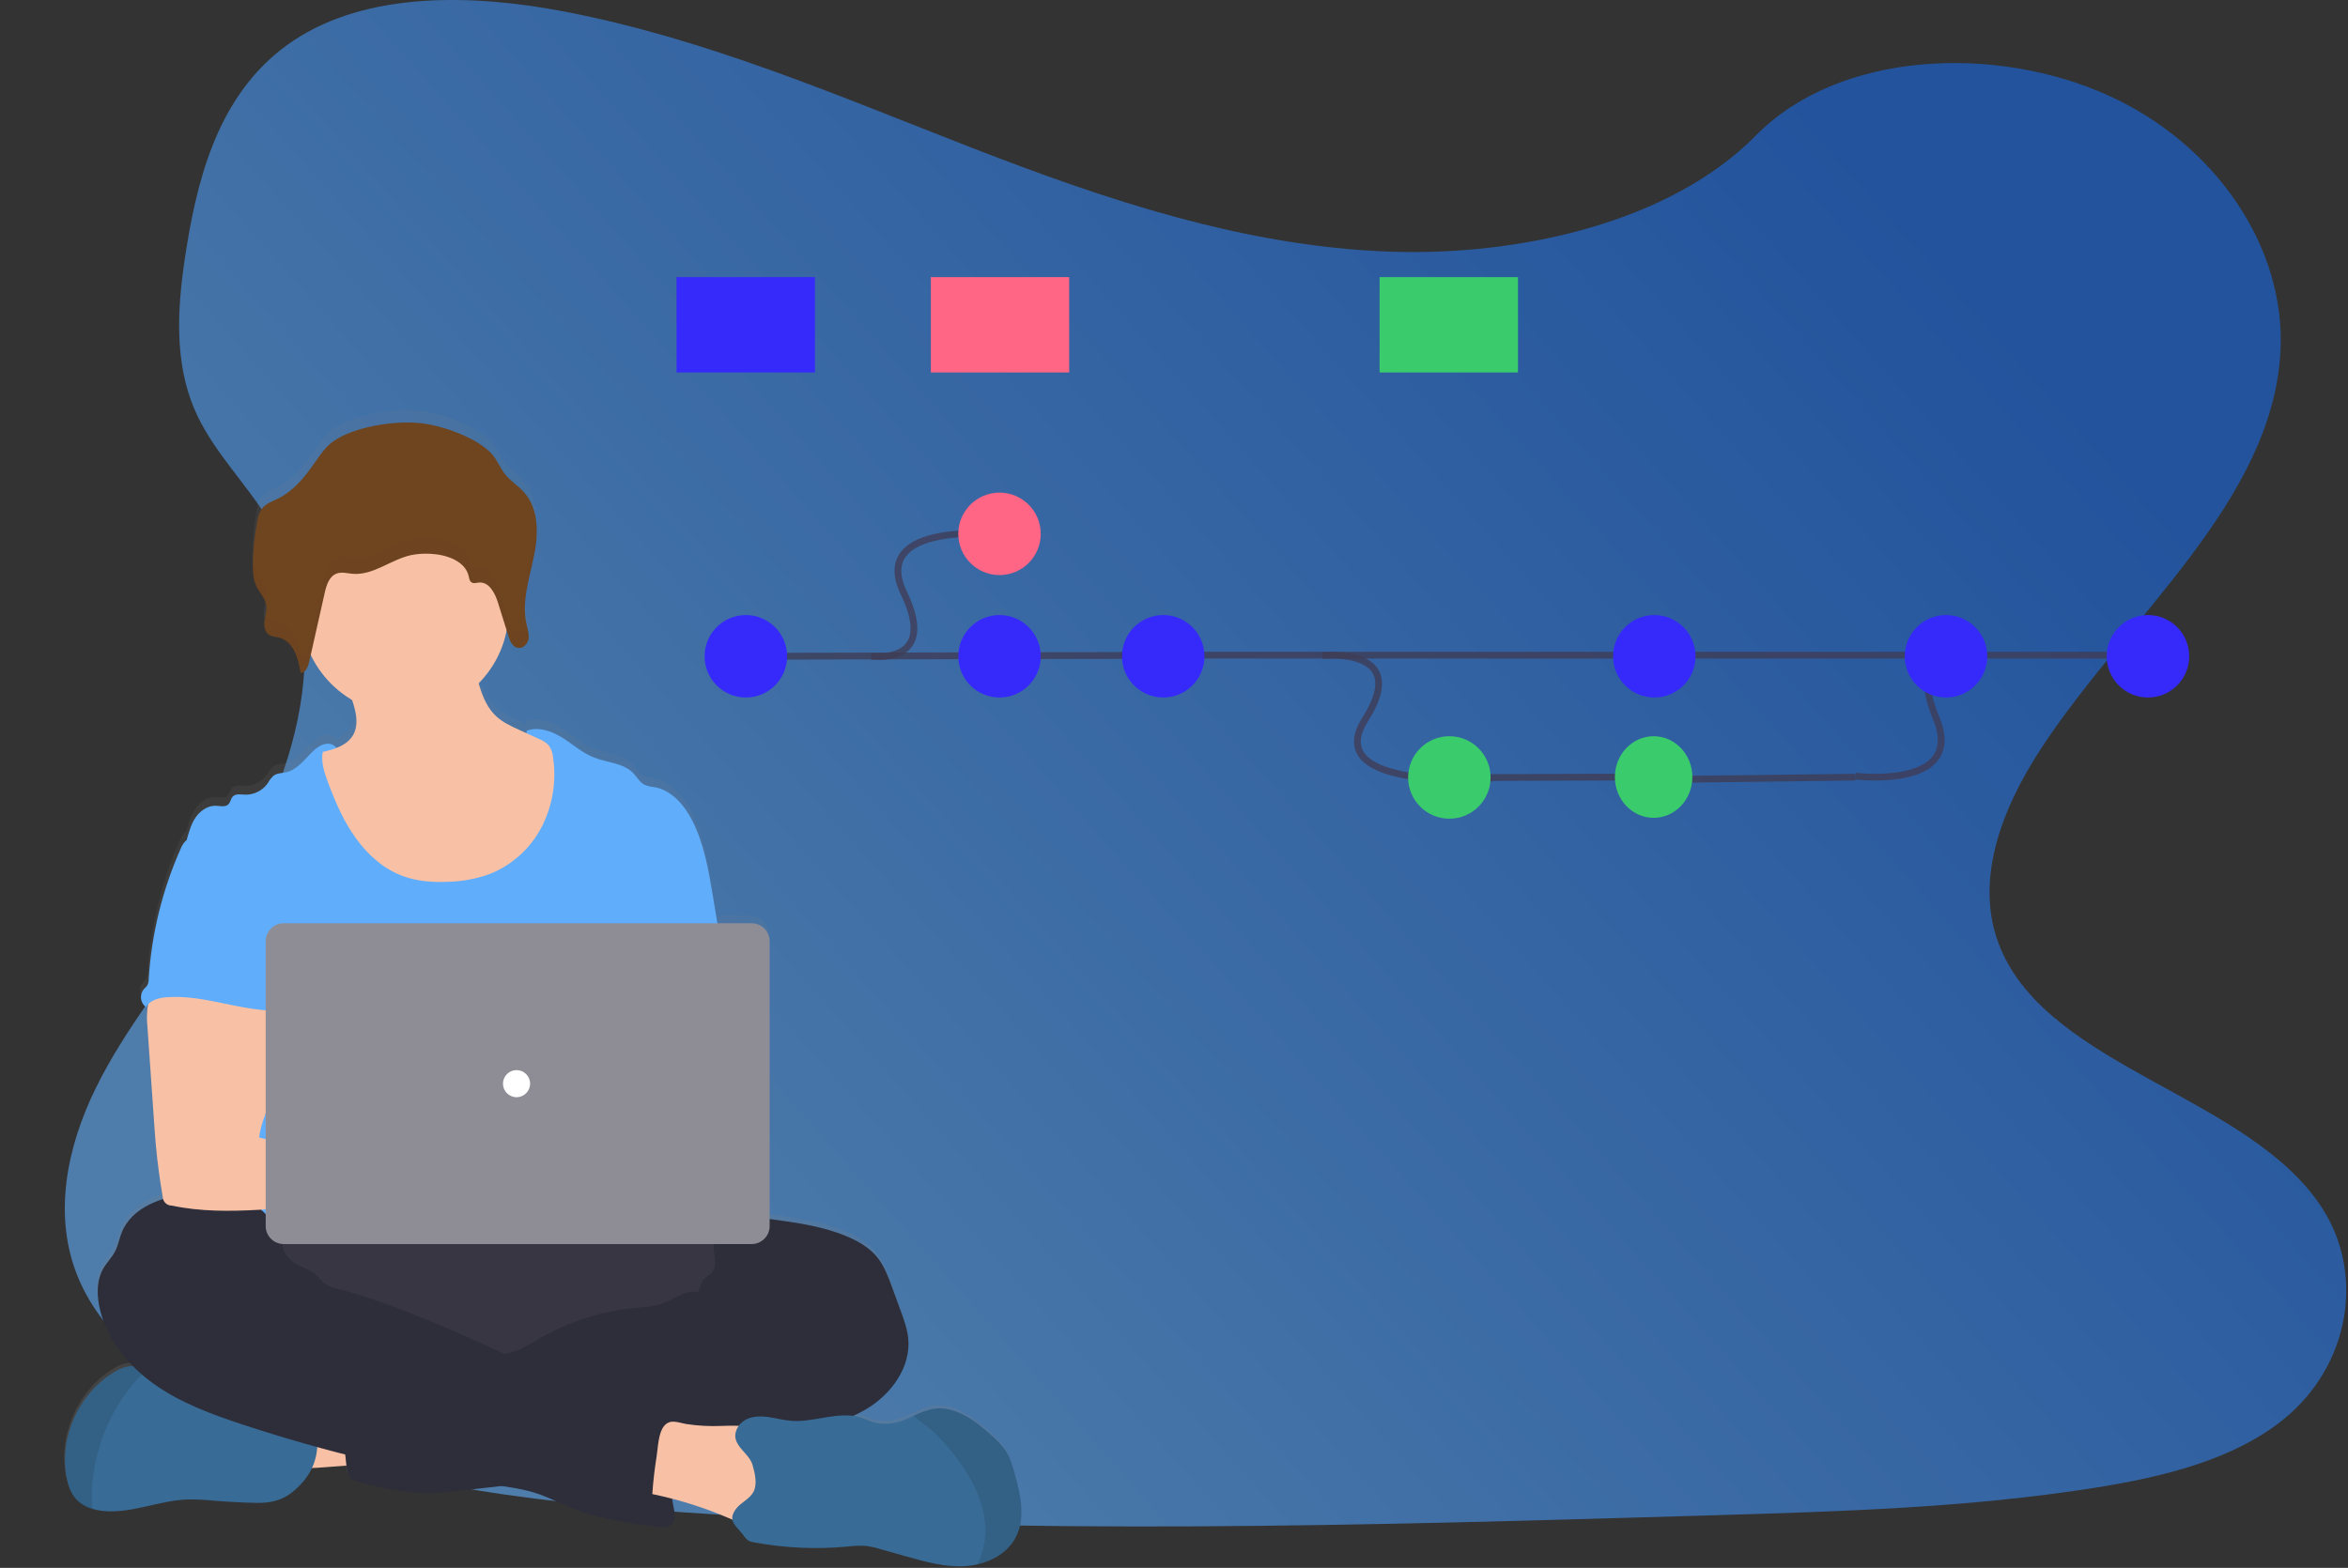 <svg width="1039" height="694" viewBox="0 0 1039 694" fill="none" xmlns="http://www.w3.org/2000/svg">
<rect x="0" y="0" width="1039" height="694" fill="#333333" stroke="none"/>
<g id="undraw_version_control_9bpv 1" clip-path="url(#clip0)">
<path id="Vector" opacity="0.6" d="M615.24 111.4C550.52 109.15 488.88 88.26 430.01 65.4C371.14 42.54 312.85 17.21 249.68 5.1C209.05 -2.69 162.59 -3.79 129.85 17.99C98.35 38.99 88.17 75.14 82.69 108.71C78.58 133.98 76.15 160.56 87.44 184.21C95.27 200.63 109.18 214.43 118.8 230.16C152.26 284.88 128.61 352.36 92.34 405.79C75.34 430.85 55.6 454.79 42.47 481.45C29.34 508.11 23.27 538.7 34.75 565.92C46.14 592.92 73.27 613.16 102.65 627.41C162.34 656.35 232.65 664.64 301.27 669.33C453.09 679.72 605.73 675.22 757.95 670.72C814.29 669.05 870.87 667.36 926.29 658.65C957.07 653.81 988.85 646.13 1011.19 627.65C1039.55 604.12 1046.58 564.27 1027.58 534.77C995.7 485.28 907.58 472.98 885.27 419.87C873 390.64 885.6 358.07 903.42 330.96C941.66 272.79 1005.75 221.77 1009.13 155.28C1011.45 109.62 980.64 63.89 933 42.28C883.06 19.63 813.82 22.48 777 59.97C739.04 98.53 672.38 113.38 615.24 111.4Z" fill="url(#paint0_linear)"/>
<path id="Vector_2" d="M448.73 651.49C447.73 647.87 446.73 644.21 444.73 641.06C442.875 638.389 440.673 635.978 438.18 633.89C430.93 627.31 422.03 620.63 412.42 622.29C409.448 622.947 406.576 623.997 403.88 625.41C402.48 626.06 401.07 626.71 399.63 627.26C395.576 628.955 391.096 629.346 386.81 628.38C384.61 627.79 382.56 626.73 380.39 626.07C379.36 625.76 378.306 625.533 377.24 625.39C379.337 624.451 381.371 623.379 383.33 622.18C394.11 615.58 402.71 603.65 401.51 590.89C401.1 586.6 399.63 582.49 398.17 578.44L394.33 567.82C392.67 563.22 390.95 558.53 387.92 554.71C384.55 550.45 379.75 547.56 374.79 545.41C364.14 540.78 352.5 539.15 341.01 537.57L340.21 537.46V413.33C340.21 411.208 339.367 409.173 337.867 407.673C336.367 406.173 334.332 405.33 332.21 405.33H317.11C316.443 401.25 315.777 397.177 315.11 393.11C313.21 381.5 311.24 369.68 305.89 359.23C302.39 352.39 296.82 345.86 289.31 344.52C287.834 344.387 286.384 344.05 285 343.52C282.8 342.44 281.6 340.04 279.91 338.27C275.55 333.7 268.46 333.63 262.62 331.27C257.46 329.22 253.24 325.36 248.54 322.39C243.84 319.42 238 317.31 232.8 319.24C232.8 319.62 232.73 320 232.69 320.37L229.35 318.83C225.75 317.16 222.08 315.45 219.19 312.71C215.48 309.21 213.5 304.57 211.96 299.64C211.8 299.13 211.65 298.64 211.49 298.09C217.882 291.569 222.209 283.308 223.93 274.34L224.74 276.97C224.922 277.561 225.136 278.142 225.38 278.71C225.793 279.809 226.482 280.783 227.38 281.54C227.636 281.741 227.919 281.906 228.22 282.03C228.496 282.14 228.785 282.213 229.08 282.25C229.495 282.301 229.916 282.271 230.32 282.16C230.996 281.951 231.617 281.592 232.136 281.111C232.655 280.63 233.06 280.038 233.32 279.38C233.479 278.987 233.597 278.578 233.67 278.16C233.709 277.908 233.732 277.654 233.74 277.4C233.74 277.32 233.74 277.24 233.74 277.16C233.74 277.08 233.74 276.81 233.74 276.64C233.74 276.47 233.74 276.46 233.74 276.36C233.74 276.26 233.74 276.03 233.69 275.86V275.6C233.69 275.4 233.63 275.2 233.59 275.01C233.55 274.82 233.59 274.9 233.59 274.85C233.54 274.6 233.48 274.34 233.43 274.09C233.43 274.03 233.43 273.96 233.43 273.9C233.43 273.84 233.34 273.49 233.29 273.28C233.24 273.07 233.22 273.01 233.19 272.87V272.81C233.09 272.41 233 272.02 232.91 271.62C232.183 268.149 231.998 264.587 232.36 261.06C232.958 255.884 233.914 250.755 235.22 245.71L235.43 244.8C235.51 244.45 235.59 244.1 235.66 243.74C235.82 243.02 235.98 242.3 236.13 241.57L236.49 239.73L236.76 238.09V237.88C237.321 234.164 237.439 230.394 237.11 226.65V226.65C236.65 221.42 235.03 216.47 231.48 212.53C228.97 209.74 225.66 207.68 223.33 204.75C221.15 202.01 219.92 198.63 217.66 195.94C211.42 188.49 195.4 182.75 185.57 181.75C174.31 180.61 156.12 183.49 147.04 190.14C143.68 192.59 141.38 196.14 139.04 199.5C134.74 205.75 129.86 211.99 122.97 215.5C120.37 216.82 117.39 217.82 115.66 220.12C114.631 221.679 113.964 223.449 113.71 225.3C112.385 231.811 111.695 238.436 111.65 245.08V245.08C111.65 245.91 111.65 246.74 111.65 247.58C111.67 250.071 112.201 252.532 113.21 254.81C113.37 255.15 113.55 255.48 113.74 255.81L113.86 256.02C115.069 257.749 116.14 259.571 117.06 261.47C117.289 262.002 117.454 262.559 117.55 263.13C117.721 264.595 117.626 266.079 117.27 267.51V267.51C117.27 267.73 117.18 267.95 117.14 268.17L117.05 268.6C117.05 268.75 117.05 268.9 116.97 269.04C116.89 269.47 116.82 269.9 116.76 270.32C116.608 271.477 116.683 272.652 116.98 273.78C117.117 274.409 117.386 275.001 117.768 275.518C118.151 276.035 118.639 276.465 119.2 276.78C119.77 277.053 120.376 277.242 121 277.34C121.63 277.45 122.27 277.52 122.89 277.66C123.687 277.842 124.457 278.128 125.18 278.51C125.872 278.841 126.521 279.258 127.11 279.75C127.401 280.015 127.679 280.295 127.94 280.59C128.468 281.195 128.943 281.844 129.36 282.53C129.573 282.883 129.773 283.243 129.96 283.61C130.677 285.057 131.249 286.571 131.67 288.13C131.93 289.06 132.15 290 132.34 290.94C132.43 291.36 132.51 291.78 132.58 292.19C132.65 292.6 132.72 293.02 132.78 293.43C133.053 293.414 133.322 293.361 133.58 293.27C135.05 292.74 135.87 291.03 136.33 289.37C136.41 289.09 136.48 288.82 136.54 288.55C136.77 287.55 137.01 286.45 137.24 285.4C141.182 293.771 147.538 300.771 155.49 305.5C155.77 306.33 156.04 307.15 156.28 307.99C157.59 312.52 158.22 317.26 155.95 321.22C154.33 324.03 151.61 325.76 148.57 326.96C148.132 326.376 147.568 325.897 146.92 325.56C144.29 324.24 141.13 325.84 138.92 327.81C134.92 331.43 131.66 336.62 126.4 337.81C124.5 338.25 122.4 338.16 120.82 339.32C119.775 340.303 118.9 341.452 118.23 342.72C117.089 344.359 115.554 345.685 113.766 346.576C111.979 347.467 109.996 347.895 108 347.82C106.17 347.73 104 347.31 102.75 348.65C101.82 349.65 101.75 351.23 100.75 352.18C99.41 353.5 97.21 352.86 95.34 352.78C91.78 352.63 88.47 354.93 86.44 357.88C84.41 360.83 83.44 364.36 82.44 367.88V367.94C82.183 368.127 81.939 368.331 81.71 368.55C80.74 369.583 79.989 370.8 79.5 372.13C71.413 390.542 66.64 410.238 65.4 430.31C65.42 431.288 65.2 432.256 64.76 433.13C64.313 433.701 63.821 434.236 63.29 434.73C62.815 435.312 62.461 435.983 62.25 436.704C62.039 437.425 61.975 438.181 62.062 438.927C62.149 439.673 62.385 440.394 62.755 441.047C63.126 441.701 63.624 442.273 64.22 442.73C64.508 442.208 64.868 441.73 65.29 441.31C65.18 441.77 65.08 442.22 65.01 442.63C64.608 445.547 64.571 448.503 64.9 451.43C65.847 465.323 66.803 479.207 67.77 493.08C68.04 497.01 68.31 500.93 68.67 504.85C69.37 512.437 70.37 519.993 71.67 527.52C71.73 527.86 71.8 528.21 71.89 528.52C63.74 531.11 56.49 535.79 53.44 543.6C52.38 546.3 51.9 549.24 50.6 551.83C49.17 554.67 46.82 556.94 45.26 559.72C42.57 564.5 42.45 570.36 43.43 575.72C45.32 586.17 50.97 595.51 58.43 603.11C58.1 603.11 57.76 603.11 57.43 603.11C54.993 603.38 52.653 604.219 50.6 605.56C34.82 614.78 25.8 634.56 29.09 652.62C29.74 656.15 30.87 659.73 33.23 662.42C35.192 664.558 37.714 666.104 40.51 666.88C42.259 667.406 44.059 667.741 45.88 667.88C58.18 668.88 70.09 663.18 82.42 662.7C86.504 662.635 90.589 662.825 94.65 663.27C100.59 663.763 106.54 664.077 112.5 664.21C122.19 664.44 127.64 661.86 133.82 654.62C135.339 652.819 136.607 650.821 137.59 648.68C142.85 648.38 148.66 647.92 152.86 647.58L152.92 648.16C153.15 650.16 153.5 652.46 155.1 653.72C156 654.341 157.023 654.76 158.1 654.95C168.2 657.43 178.42 659.95 188.82 659.95C193.7 659.851 198.572 659.478 203.41 658.83L221.68 656.72C227.004 657.395 232.258 658.539 237.38 660.14C242.66 661.93 247.59 664.59 252.75 666.7C264.75 671.56 277.65 673.3 290.43 675C292.61 675.29 295.11 675.49 296.72 674C298.8 672 298.11 668.66 297.52 665.86C297.28 664.71 297.1 663.56 296.96 662.4C305.584 664.673 314.022 667.602 322.2 671.16L323.63 671.79C324.05 673.97 326.06 675.71 327.99 678.06C328.624 679.052 329.365 679.971 330.2 680.8C331.154 681.42 332.239 681.81 333.37 681.94C346.861 684.454 360.637 685.076 374.3 683.79C377.096 683.409 379.924 683.312 382.74 683.5C384.809 683.782 386.849 684.24 388.84 684.87L400.41 688.19C408.94 690.63 417.67 693.1 426.52 692.55C428.314 692.437 430.097 692.18 431.85 691.78C438.85 690.16 445.37 686.25 448.73 679.96C453.48 671.41 451.29 660.89 448.73 651.49Z" fill="url(#paint1_linear)"/>
<path id="Vector_3" d="M125.02 649.54C122.91 644.74 120.91 639.22 123.02 634.42C124.397 631.593 126.763 629.37 129.67 628.17C132.546 626.997 135.578 626.249 138.67 625.95C148.374 624.677 158.194 624.543 167.93 625.55C168.64 631.17 167.14 636.87 165.85 642.3C164.68 647.3 164.01 648.04 158.85 648.3C155.51 648.48 125.81 651.31 125.02 649.54Z" fill="#F8C1A6"/>
<path id="Vector_4" d="M214.07 617.16C293.047 617.16 357.07 599.251 357.07 577.16C357.07 555.069 293.047 537.16 214.07 537.16C135.093 537.16 71.07 555.069 71.07 577.16C71.07 599.251 135.093 617.16 214.07 617.16Z" fill="#464353"/>
<path id="Vector_5" opacity="0.2" d="M214.07 617.16C293.047 617.16 357.07 599.251 357.07 577.16C357.07 555.069 293.047 537.16 214.07 537.16C135.093 537.16 71.07 555.069 71.07 577.16C71.07 599.251 135.093 617.16 214.07 617.16Z" fill="black"/>
<path id="Vector_6" d="M319.22 419.45L315.44 396.55C313.53 385.06 311.56 373.35 306.22 363C302.71 356.22 297.14 349.76 289.63 348.42C288.151 348.288 286.697 347.952 285.31 347.42C283.11 346.36 281.91 343.98 280.22 342.22C275.86 337.7 268.76 337.63 262.92 335.33C257.76 333.33 253.54 329.48 248.84 326.54C244.14 323.6 238.29 321.54 233.09 323.42C232.25 332.37 231.36 341.52 227.56 349.67C225.087 354.976 221.459 359.662 216.942 363.385C212.424 367.108 207.132 369.775 201.452 371.189C195.771 372.604 189.847 372.731 184.111 371.562C178.375 370.392 172.973 367.956 168.3 364.43C159.39 357.72 153.68 347.37 151.02 336.54C150.37 333.9 149.63 330.87 147.2 329.66C144.57 328.34 141.41 329.94 139.2 331.88C135.2 335.47 131.93 340.61 126.67 341.82C124.77 342.26 122.67 342.17 121.09 343.32C120.04 344.289 119.161 345.428 118.49 346.69C117.339 348.316 115.801 349.631 114.015 350.514C112.229 351.397 110.251 351.822 108.26 351.75C106.43 351.66 104.26 351.24 103.01 352.57C102.08 353.57 102.01 355.13 101.01 356.06C99.66 357.37 97.47 356.73 95.59 356.66C92.03 356.51 88.72 358.79 86.68 361.66C84.64 364.53 83.68 368.08 82.68 371.52C93.61 395.86 103.61 420.23 114.54 444.57C115.052 445.487 115.324 446.519 115.33 447.57C115.111 448.66 114.646 449.686 113.97 450.57C108.61 459.18 108.78 470.01 109.37 480.13C109.96 490.25 110.68 500.94 106.16 510.01C104.93 512.5 103.33 514.78 102.16 517.27C99.42 522.91 98.43 540.95 100.03 547.01H326.11C321.8 535.16 323.44 511.38 324.34 498.8C324.97 490 323.34 481.21 322.64 472.41C321.11 454.44 322.19 437.39 319.22 419.45Z" fill="#60AEFB"/>
<path id="Vector_7" d="M330.79 540.01C334.12 538.74 337.79 539.2 341.36 539.68C352.85 541.25 364.51 542.86 375.16 547.45C380.16 549.59 384.92 552.45 388.3 556.66C391.3 560.45 393.05 565.09 394.71 569.66L398.55 580.18C400.01 584.18 401.49 588.26 401.9 592.51C403.1 605.1 394.49 616.97 383.66 623.51C372.83 630.05 360.08 632.38 347.66 634.82C335.24 637.26 322.77 639.96 310.4 642.82C304.63 644.317 298.777 645.469 292.87 646.27C279.63 647.77 265.79 645.56 253.21 649.94C248.21 651.69 243.3 654.29 238.11 655.5C234.663 656.225 231.177 656.756 227.67 657.09L203.86 659.81C199.018 660.458 194.144 660.832 189.26 660.93C178.86 660.93 168.63 658.47 158.53 656.01C157.456 655.822 156.434 655.409 155.53 654.8C153.93 653.54 153.58 651.31 153.35 649.29C152.33 640.35 151.437 631.4 150.67 622.44C150.43 619.53 150.25 616.38 151.84 613.93C153.84 610.93 157.74 609.99 161.3 609.41C176.396 606.941 191.688 605.879 206.98 606.24C212.79 600.43 222.37 600.4 229.98 597.24C232.78 595.954 235.489 594.481 238.09 592.83C251.703 584.888 266.915 580.081 282.62 578.76C285.695 578.666 288.751 578.23 291.73 577.46C297.62 575.63 302.99 570.65 309.04 571.87C309.79 569.8 310.31 567.03 312.04 565.61C312.9 564.88 313.96 564.39 314.75 563.61C316.42 561.92 316.57 559.26 316.32 556.9C316.07 554.54 315.51 552.12 316.12 549.82C316.374 548.949 316.747 548.118 317.23 547.35C320.23 542.17 324.76 539.51 330.79 540.01Z" fill="#2D2E3A"/>
<path id="Vector_8" opacity="0.05" d="M330.79 540.01C334.12 538.74 337.79 539.2 341.36 539.68C352.85 541.25 364.51 542.86 375.16 547.45C380.16 549.59 384.92 552.45 388.3 556.66C391.3 560.45 393.05 565.09 394.71 569.66L398.55 580.18C400.01 584.18 401.49 588.26 401.9 592.51C403.1 605.1 394.49 616.97 383.66 623.51C372.83 630.05 360.08 632.38 347.66 634.82C335.24 637.26 322.77 639.96 310.4 642.82C304.63 644.317 298.777 645.469 292.87 646.27C279.63 647.77 265.79 645.56 253.21 649.94C248.21 651.69 243.3 654.29 238.11 655.5C234.663 656.225 231.177 656.756 227.67 657.09L203.86 659.81C199.018 660.458 194.144 660.832 189.26 660.93C178.86 660.93 168.63 658.47 158.53 656.01C157.456 655.822 156.434 655.409 155.53 654.8C153.93 653.54 153.58 651.31 153.35 649.29C152.33 640.35 151.437 631.4 150.67 622.44C150.43 619.53 150.25 616.38 151.84 613.93C153.84 610.93 157.74 609.99 161.3 609.41C176.396 606.941 191.688 605.879 206.98 606.24C212.79 600.43 222.37 600.4 229.98 597.24C232.78 595.954 235.489 594.481 238.09 592.83C251.703 584.888 266.915 580.081 282.62 578.76C285.695 578.666 288.751 578.23 291.73 577.46C297.62 575.63 302.99 570.65 309.04 571.87C309.79 569.8 310.31 567.03 312.04 565.61C312.9 564.88 313.96 564.39 314.75 563.61C316.42 561.92 316.57 559.26 316.32 556.9C316.07 554.54 315.51 552.12 316.12 549.82C316.374 548.949 316.747 548.118 317.23 547.35C320.23 542.17 324.76 539.51 330.79 540.01Z" fill="#2D2E3A"/>
<path id="Vector_9" d="M134.22 655.72C128.03 662.89 122.58 665.45 112.89 665.22C106.93 665.08 100.977 664.77 95.03 664.29C90.965 663.851 86.878 663.66 82.79 663.72C70.45 664.2 58.54 669.85 46.23 668.86C44.41 668.717 42.61 668.382 40.86 667.86C38.067 667.091 35.544 665.56 33.57 663.44C31.21 660.77 30.08 657.23 29.43 653.73C26.14 635.79 35.16 616.25 50.95 607.12C53.01 605.789 55.352 604.957 57.79 604.69C60.181 604.68 62.544 605.199 64.71 606.21L64.86 606.27C71.275 608.91 77.101 612.798 82 617.71C82.743 618.561 83.63 619.275 84.62 619.82C85.608 620.193 86.654 620.39 87.71 620.4L100.85 621.23C103.076 621.296 105.289 621.602 107.45 622.14C109.832 622.972 112.152 623.974 114.39 625.14C121.46 628.3 129.3 629.14 136.94 630.36C137.676 630.401 138.379 630.682 138.94 631.16C139.245 631.539 139.457 631.984 139.56 632.46C140.634 636.479 140.708 640.699 139.778 644.753C138.847 648.807 136.939 652.572 134.22 655.72V655.72Z" fill="#386B95"/>
<path id="Vector_10" opacity="0.1" d="M64.86 606.28C59.762 611.148 55.339 616.677 51.71 622.72C45.886 632.693 42.227 643.78 40.97 655.26C40.493 659.448 40.457 663.674 40.86 667.87C38.067 667.101 35.544 665.57 33.57 663.45C31.21 660.78 30.08 657.24 29.43 653.74C26.14 635.8 35.16 616.26 50.95 607.13C53.01 605.799 55.352 604.967 57.79 604.7C60.181 604.69 62.544 605.209 64.71 606.22L64.86 606.28Z" fill="black"/>
<g id="right leg">
<path id="Vector_11" d="M125.11 550.07C125.11 551.07 123.54 550.07 123.4 549C122.3 540.91 115.88 534.24 108.4 531C100.92 527.76 92.4 527.59 84.3 528.36C72.05 529.52 58.3 534.21 53.82 545.66C52.76 548.34 52.28 551.24 50.98 553.81C49.54 556.63 47.19 558.88 45.63 561.62C42.94 566.36 42.83 572.17 43.8 577.53C46.41 591.83 56.19 604.06 68.04 612.53C79.89 621 93.74 626.06 107.55 630.62C144.067 642.663 181.532 651.612 219.55 657.37C225.71 658.3 231.93 659.16 237.83 661.14C243.11 662.91 248.05 665.56 253.21 667.64C265.21 672.46 278.12 674.18 290.91 675.87C293.09 676.15 295.59 676.35 297.2 674.87C299.28 672.94 298.59 669.58 298 666.81C295.829 656.278 297.65 645.315 303.11 636.05C305.25 632.45 308.03 628.76 307.63 624.59C307.15 619.73 302.31 616.29 297.49 615.51C292.67 614.73 287.77 615.88 282.93 616.51C281.26 616.73 279.44 616.87 277.98 616.02C277.261 615.534 276.608 614.956 276.04 614.3C272.706 611.084 268.438 609.006 263.85 608.364C259.262 607.723 254.588 608.551 250.5 610.73C248.71 611.73 246 609.5 244.14 608.66L223.11 599.14C198.95 588.21 174.67 577.23 149.11 570.31C147.071 569.909 145.132 569.103 143.41 567.94C142.14 566.94 141.23 565.58 140.06 564.47C137.51 562.06 133.96 561.1 130.9 559.39C127.84 557.68 124.41 553.5 125.11 550.07Z" fill="#2D2E3A"/>
<g id="right foot">
<path id="Vector_12" d="M319.35 631.16C326.7 630.96 334.95 630.59 340.35 635.54C345.5 640.22 346.18 647.94 346.52 654.89L346.91 662.96C347.03 665.42 347.13 667.96 346.14 670.24C344.38 674.24 339.55 676.17 335.14 675.94C330.73 675.71 326.68 673.78 322.65 672.04C311.709 667.327 300.317 663.738 288.65 661.33C289.03 655.75 289.663 650.197 290.55 644.67C291.16 640.84 291.26 634.43 293.82 631.25C296.53 627.89 300.06 629.71 303.74 630.33C308.904 631.118 314.132 631.396 319.35 631.16Z" fill="#F8C1A6"/>
<path id="Vector_13" d="M449.32 680.76C445.96 686.99 439.44 690.87 432.44 692.47C430.683 692.866 428.898 693.121 427.1 693.23C418.25 693.78 409.51 691.33 400.98 688.91L389.4 685.65C387.409 685.023 385.368 684.568 383.3 684.29C380.484 684.102 377.656 684.199 374.86 684.58C361.174 685.853 347.377 685.234 333.86 682.74C332.729 682.618 331.643 682.231 330.69 681.61C329.855 680.792 329.114 679.883 328.48 678.9C325.33 675.11 321.94 672.9 325.67 667.9C327.82 665 331.81 663.55 333.48 660.22C335.15 656.89 334.08 652.16 333.09 648.72C331.74 643.97 327.3 641.92 325.71 637.56C324.52 634.27 326.52 630.45 329.53 628.66C332.54 626.87 336.26 626.73 339.73 627.19C343.2 627.65 346.6 628.63 350.09 628.9C360.35 629.72 370.84 624.43 380.69 627.41C382.86 628.07 384.91 629.12 387.11 629.7C391.399 630.659 395.879 630.272 399.94 628.59C401.38 628.05 402.79 627.4 404.19 626.76C406.89 625.354 409.765 624.315 412.74 623.67C422.35 622.02 431.26 628.67 438.51 635.16C440.999 637.226 443.201 639.613 445.06 642.26C447.06 645.38 448.12 649.01 449.06 652.59C451.71 661.84 453.9 672.26 449.32 680.76Z" fill="#386B95"/>
<path id="Vector_14" opacity="0.1" d="M449.32 680.76C445.96 686.99 439.44 690.87 432.44 692.47C435.163 687.18 436.39 681.246 435.99 675.31C435.39 665.8 431.21 656.84 425.88 648.94C422.601 644.077 418.871 639.534 414.74 635.37C411.56 632.17 407.65 629.63 404.23 626.7C406.93 625.294 409.805 624.255 412.78 623.61C422.39 621.96 431.3 628.61 438.55 635.1C441.039 637.166 443.241 639.553 445.1 642.2C447.1 645.32 448.16 648.95 449.1 652.53C451.71 661.84 453.9 672.26 449.32 680.76Z" fill="black"/>
</g>
</g>
<g id="right arm">
<path id="Vector_15" d="M65.36 445.65C64.96 448.544 64.92 451.476 65.24 454.38L68.11 495.65C68.38 499.54 68.65 503.42 69.01 507.3C69.7 514.83 70.73 522.3 72.01 529.76C72.039 530.819 72.487 531.824 73.255 532.553C74.024 533.282 75.051 533.677 76.11 533.65C88.76 536.33 101.83 536.22 114.74 535.49C134.44 534.39 154.11 531.88 173.84 532.31C178.92 532.42 184.84 532.31 187.92 528.31C191 524.31 189.21 517.84 185.19 514.61C181.17 511.38 175.71 510.61 170.55 510.61C163.72 510.54 156.89 511.51 150.08 511.11C143.83 510.74 137.72 509.23 131.66 507.72L114.66 503.49C115.31 498.34 117.27 493.49 119.13 488.6C122.47 479.93 125.59 470.97 125.65 461.68C125.71 452.39 122.21 442.62 114.6 437.3C108.34 432.93 100.28 432.12 92.65 432.3C87.1 432.46 77.51 431.13 72.44 433.3C68.43 435.06 66.11 441.72 65.36 445.65Z" fill="#F8C1A6"/>
<path id="Vector_16" d="M82.11 372.26C81.136 373.28 80.38 374.488 79.89 375.81C71.807 394.027 67.032 413.539 65.79 433.43C65.812 434.4 65.588 435.36 65.14 436.22C64.698 436.792 64.206 437.325 63.67 437.81C63.183 438.387 62.82 439.058 62.603 439.781C62.385 440.504 62.319 441.264 62.407 442.014C62.495 442.763 62.736 443.487 63.115 444.14C63.494 444.793 64.003 445.361 64.61 445.81C66.26 442.7 70.21 441.69 73.72 441.42C90.53 440.09 106.95 447.91 123.81 447.32C122.62 443.21 120.91 439.26 119.94 435.1C115.65 416.63 126.35 396.52 119.79 378.73C118.48 375.17 116.29 371.67 112.84 370.11C111.412 369.533 109.917 369.137 108.39 368.93C104.13 368.16 95.65 364.87 91.53 366.19C90.01 366.68 89.41 368.11 88.15 368.97C86.24 370.2 83.7 370.65 82.11 372.26Z" fill="#60AEFB"/>
</g>
<path id="Vector_17" d="M332.6 408.66H125.54C121.138 408.66 117.57 412.228 117.57 416.63V542.69C117.57 547.092 121.138 550.66 125.54 550.66H332.6C337.002 550.66 340.57 547.092 340.57 542.69V416.63C340.57 412.228 337.002 408.66 332.6 408.66Z" fill="#8E8D96"/>
<path id="Vector_18" d="M228.57 485.66C231.884 485.66 234.57 482.974 234.57 479.66C234.57 476.346 231.884 473.66 228.57 473.66C225.256 473.66 222.57 476.346 222.57 479.66C222.57 482.974 225.256 485.66 228.57 485.66Z" fill="white"/>
<g id="head">
<path id="Vector_19" opacity="0.1" d="M212.24 304.03C205.184 311.376 195.891 316.172 185.816 317.667C175.741 319.162 165.454 317.271 156.57 312.29C156.2 311.02 155.77 309.76 155.34 308.55C154.34 305.65 150.89 300.14 153.34 297.66C154.87 296.09 161.28 295.29 163.49 294.27C170.3 291.13 176.58 286.59 184.06 285.1C190.53 283.81 197.21 285.02 203.67 286.36C204.527 286.485 205.35 286.78 206.09 287.23C206.934 287.941 207.558 288.878 207.89 289.93C209.68 294.41 210.76 299.36 212.24 304.03Z" fill="black"/>
<path id="Vector_20" d="M239.71 366C234.808 375.472 226.667 382.867 216.77 386.84C210.927 388.969 204.777 390.138 198.56 390.3C191.77 390.61 184.84 390.17 178.46 387.85C169.9 384.75 162.79 378.41 157.46 371.02C152.13 363.63 148.46 355.19 145.27 346.68C143.59 342.25 141.99 337.53 142.78 332.85C147.93 331.68 153.57 329.96 156.23 325.39C158.5 321.47 157.87 316.77 156.56 312.29C156.19 311.02 155.76 309.76 155.33 308.55C154.33 305.65 150.88 300.14 153.33 297.66C154.86 296.09 161.27 295.29 163.48 294.27C170.29 291.13 176.57 286.59 184.05 285.1C190.52 283.81 197.2 285.02 203.66 286.36C204.517 286.485 205.34 286.78 206.08 287.23C206.924 287.941 207.548 288.878 207.88 289.93C209.72 294.41 210.8 299.36 212.28 304.03C213.82 308.92 215.8 313.51 219.51 316.98C222.4 319.69 226.08 321.39 229.68 323.04L238.54 327.1C240.116 327.69 241.545 328.615 242.73 329.81C243.889 331.403 244.581 333.286 244.73 335.25C246.318 345.773 244.562 356.528 239.71 366Z" fill="#F8C1A6"/>
<path id="Vector_21" d="M179.07 316.16C204.475 316.16 225.07 295.565 225.07 270.16C225.07 244.755 204.475 224.16 179.07 224.16C153.665 224.16 133.07 244.755 133.07 270.16C133.07 295.565 153.665 316.16 179.07 316.16Z" fill="#F8C1A6"/>
<path id="Vector_22" d="M147.29 195.5C143.93 197.93 141.63 201.42 139.29 204.77C134.98 210.96 130.1 217.14 123.21 220.59C120.6 221.9 117.62 222.89 115.89 225.17C114.863 226.712 114.197 228.465 113.94 230.3C112.62 236.751 111.93 243.315 111.88 249.9C111.88 253.18 112.02 256.56 113.47 259.54C114.84 262.34 117.31 264.71 117.82 267.76C118.21 270.14 117.33 272.51 117.02 274.9C116.71 277.29 117.25 280.12 119.46 281.26C120.651 281.708 121.894 282 123.16 282.13C129.81 283.61 132.04 291.41 133.05 297.86C135.31 297.73 136.33 295.14 136.8 293.03L143.73 262.22C144.48 258.88 145.73 255.01 149.06 253.84C151.29 253.07 153.73 253.79 156.06 253.99C165.21 254.74 172.95 247.67 181.9 245.72C184.765 245.142 187.694 244.947 190.61 245.14C197.67 245.49 205.88 248.39 207.38 254.98C207.63 256.05 207.78 257.33 208.78 257.86C209.78 258.39 210.83 257.94 211.88 257.86C216.36 257.41 219 262.45 220.29 266.57L224.99 281.57C225.69 283.84 226.87 286.51 229.33 286.8C231.6 287.08 233.53 284.93 233.87 282.8C234.21 280.67 233.47 278.46 232.98 276.32C230.77 266.47 234.15 256.39 236.21 246.52C238.27 236.65 238.64 225.31 231.73 217.71C229.22 214.96 225.92 212.91 223.58 210.01C221.4 207.29 220.17 203.95 217.91 201.28C211.66 193.91 195.63 188.22 185.8 187.28C174.57 186.06 156.37 188.91 147.29 195.5Z" fill="#6E451F"/>
<g id="Group" opacity="0.1">
<path id="Vector_23" opacity="0.1" d="M229.37 279.8C226.91 279.5 225.73 276.8 225.03 274.57C223.463 269.563 221.897 264.563 220.33 259.57C219.04 255.44 216.4 250.4 211.92 250.86C210.87 250.97 209.74 251.38 208.82 250.86C207.9 250.34 207.67 249.05 207.42 247.98C205.92 241.38 197.71 238.49 190.65 238.14C187.734 237.949 184.806 238.14 181.94 238.71C172.99 240.71 165.25 247.71 156.1 246.98C153.74 246.79 151.3 246.07 149.1 246.84C145.73 248 144.52 251.84 143.77 255.22L136.84 286.02C136.37 288.14 135.35 290.73 133.09 290.85C132.09 284.41 129.85 276.61 123.2 275.13C121.936 274.991 120.694 274.699 119.5 274.26C118.63 273.785 117.949 273.026 117.57 272.11C117.39 273.04 117.18 273.97 117.06 274.9C116.76 277.28 117.29 280.12 119.5 281.26C120.691 281.708 121.934 282 123.2 282.13C129.85 283.61 132.08 291.41 133.09 297.86C135.35 297.73 136.37 295.14 136.84 293.03L143.77 262.22C144.52 258.88 145.77 255.01 149.1 253.84C151.33 253.07 153.77 253.79 156.1 253.99C165.25 254.74 172.99 247.67 181.94 245.72C184.805 245.142 187.734 244.947 190.65 245.14C197.71 245.49 205.92 248.39 207.42 254.98C207.67 256.05 207.82 257.33 208.82 257.86C209.82 258.39 210.87 257.94 211.92 257.86C216.4 257.41 219.04 262.45 220.33 266.57C221.89 271.577 223.457 276.577 225.03 281.57C225.73 283.84 226.91 286.51 229.37 286.8C231.64 287.08 233.57 284.93 233.91 282.8C234.064 281.008 233.86 279.203 233.31 277.49C232.953 278.22 232.389 278.828 231.688 279.239C230.988 279.65 230.181 279.845 229.37 279.8V279.8Z" fill="black"/>
<path id="Vector_24" opacity="0.1" d="M117.83 260.76C117.32 257.71 114.83 255.34 113.48 252.54C112.612 250.651 112.11 248.616 112 246.54C112 247.66 111.9 248.78 111.89 249.91C111.89 253.19 112.03 256.57 113.48 259.55C114.59 261.82 116.42 263.82 117.34 266.13C117.825 264.384 117.991 262.565 117.83 260.76V260.76Z" fill="black"/>
<path id="Vector_25" opacity="0.1" d="M236.25 239.48C234.43 248.2 231.59 257.08 232.47 265.82C233.04 259.37 234.92 252.88 236.25 246.48C237.359 241.62 237.75 236.623 237.41 231.65C237.193 234.282 236.805 236.898 236.25 239.48Z" fill="black"/>
</g>
</g>
<g id="chart6">
<path id="Vector_26" opacity="0.8" d="M861 290L960 290" stroke="#3F3D56" stroke-width="3" stroke-miterlimit="10"/>
<path id="Vector_27" d="M950.48 308.74C960.559 308.74 968.73 300.569 968.73 290.49C968.73 280.411 960.559 272.24 950.48 272.24C940.401 272.24 932.23 280.411 932.23 290.49C932.23 300.569 940.401 308.74 950.48 308.74Z" fill="#362AFB"/>
</g>
<g id="chart5">
<path id="Vector_28" opacity="0.8" d="M869 290.173C869 290.173 843.558 286.075 856.738 317.815C869.919 349.554 821 343.547 821 343.547" stroke="#3F3D56" stroke-width="3" stroke-miterlimit="10"/>
<path id="Vector_29" opacity="0.8" d="M821 344L727.012 345.151" stroke="#3F3D56" stroke-width="3" stroke-miterlimit="10"/>
<path id="Vector_30" opacity="0.8" d="M727 290L869 290" stroke="#3F3D56" stroke-width="3" stroke-miterlimit="10"/>
<path id="Vector_31" d="M861.12 308.74C871.199 308.74 879.37 300.569 879.37 290.49C879.37 280.411 871.199 272.24 861.12 272.24C851.041 272.24 842.87 280.411 842.87 290.49C842.87 300.569 851.041 308.74 861.12 308.74Z" fill="#362AFB"/>
</g>
<g id="chart4">
<path id="Vector_32" opacity="0.8" d="M743.918 343.857L649.93 344.207" stroke="#3F3D56" stroke-width="3" stroke-miterlimit="10"/>
<path id="Vector_33" d="M731.736 362C741.203 362 748.877 353.914 748.877 343.94C748.877 333.966 741.203 325.88 731.736 325.88C722.27 325.88 714.595 333.966 714.595 343.94C714.595 353.914 722.27 362 731.736 362Z" fill="#3ACC6C"/>
</g>
<g id="chart3">
<path id="Vector_34" opacity="0.8" d="M585 290L737 290.027" stroke="#3F3D56" stroke-width="3" stroke-miterlimit="10"/>
<path id="Vector_35" d="M732.04 308.74C742.119 308.74 750.29 300.569 750.29 290.49C750.29 280.411 742.119 272.24 732.04 272.24C721.961 272.24 713.79 280.411 713.79 290.49C713.79 300.569 721.961 308.74 732.04 308.74Z" fill="#362AFB"/>
</g>
<g id="chart2">
<path id="Vector_36" opacity="0.8" d="M585 290.176C585 290.176 624.74 286.003 604.159 318.33C583.577 350.657 660 344.539 660 344.539" stroke="#3F3D56" stroke-width="3" stroke-miterlimit="10"/>
<path id="Vector_37" d="M641.35 362.38C651.429 362.38 659.6 354.209 659.6 344.13C659.6 334.051 651.429 325.88 641.35 325.88C631.271 325.88 623.1 334.051 623.1 344.13C623.1 354.209 631.271 362.38 641.35 362.38Z" fill="#3ACC6C"/>
<path id="Vector_38" opacity="0.8" d="M496 290L585 290" stroke="#3F3D56" stroke-width="3" stroke-miterlimit="10"/>
<path id="Vector_39" d="M671.71 122.66H610.48V164.86H671.71V122.66Z" fill="#3ACC6C"/>
</g>
<g id="chart1">
<path id="Vector_40" opacity="0.8" d="M330.04 290.49L515 290.098" stroke="#3F3D56" stroke-width="3" stroke-miterlimit="10"/>
<path id="Vector_41" opacity="0.8" d="M385.57 290.48C385.57 290.48 415.46 294.63 399.98 262.56C384.5 230.49 441.98 236.56 441.98 236.56" stroke="#3F3D56" stroke-width="3" stroke-miterlimit="10"/>
<path id="Vector_42" d="M442.29 254.55C452.369 254.55 460.54 246.379 460.54 236.3C460.54 226.221 452.369 218.05 442.29 218.05C432.211 218.05 424.04 226.221 424.04 236.3C424.04 246.379 432.211 254.55 442.29 254.55Z" fill="#FF6584"/>
<path id="Vector_43" d="M442.29 308.74C452.369 308.74 460.54 300.569 460.54 290.49C460.54 280.411 452.369 272.24 442.29 272.24C432.211 272.24 424.04 280.411 424.04 290.49C424.04 300.569 432.211 308.74 442.29 308.74Z" fill="#362AFB"/>
<path id="Vector_44" d="M514.73 308.74C524.809 308.74 532.98 300.569 532.98 290.49C532.98 280.411 524.809 272.24 514.73 272.24C504.651 272.24 496.48 280.411 496.48 290.49C496.48 300.569 504.651 308.74 514.73 308.74Z" fill="#362AFB"/>
<path id="Vector_45" d="M473.13 122.66H411.9V164.86H473.13V122.66Z" fill="#FF6584"/>
<path id="Vector_46" d="M360.61 122.66H299.38V164.86H360.61V122.66Z" fill="#362AFB"/>
<path id="Vector_47" d="M330.04 308.74C340.119 308.74 348.29 300.569 348.29 290.49C348.29 280.411 340.119 272.24 330.04 272.24C319.961 272.24 311.79 280.411 311.79 290.49C311.79 300.569 319.961 308.74 330.04 308.74Z" fill="#362AFB"/>
</g>
</g>
<defs>
<linearGradient id="paint0_linear" x1="823" y1="68" x2="242" y2="585.5" gradientUnits="userSpaceOnUse">
<stop stop-color="#1869E3"/>
<stop offset="1" stop-color="#60AEFB"/>
</linearGradient>
<linearGradient id="paint1_linear" x1="240.07" y1="692.66" x2="240.07" y2="181.46" gradientUnits="userSpaceOnUse">
<stop stop-color="#808080" stop-opacity="0.25"/>
<stop offset="0.54" stop-color="#808080" stop-opacity="0.12"/>
<stop offset="1" stop-color="#808080" stop-opacity="0.1"/>
</linearGradient>
<clipPath id="clip0">
<rect width="1038.23" height="693.31" fill="white"/>
</clipPath>
</defs>
</svg>
